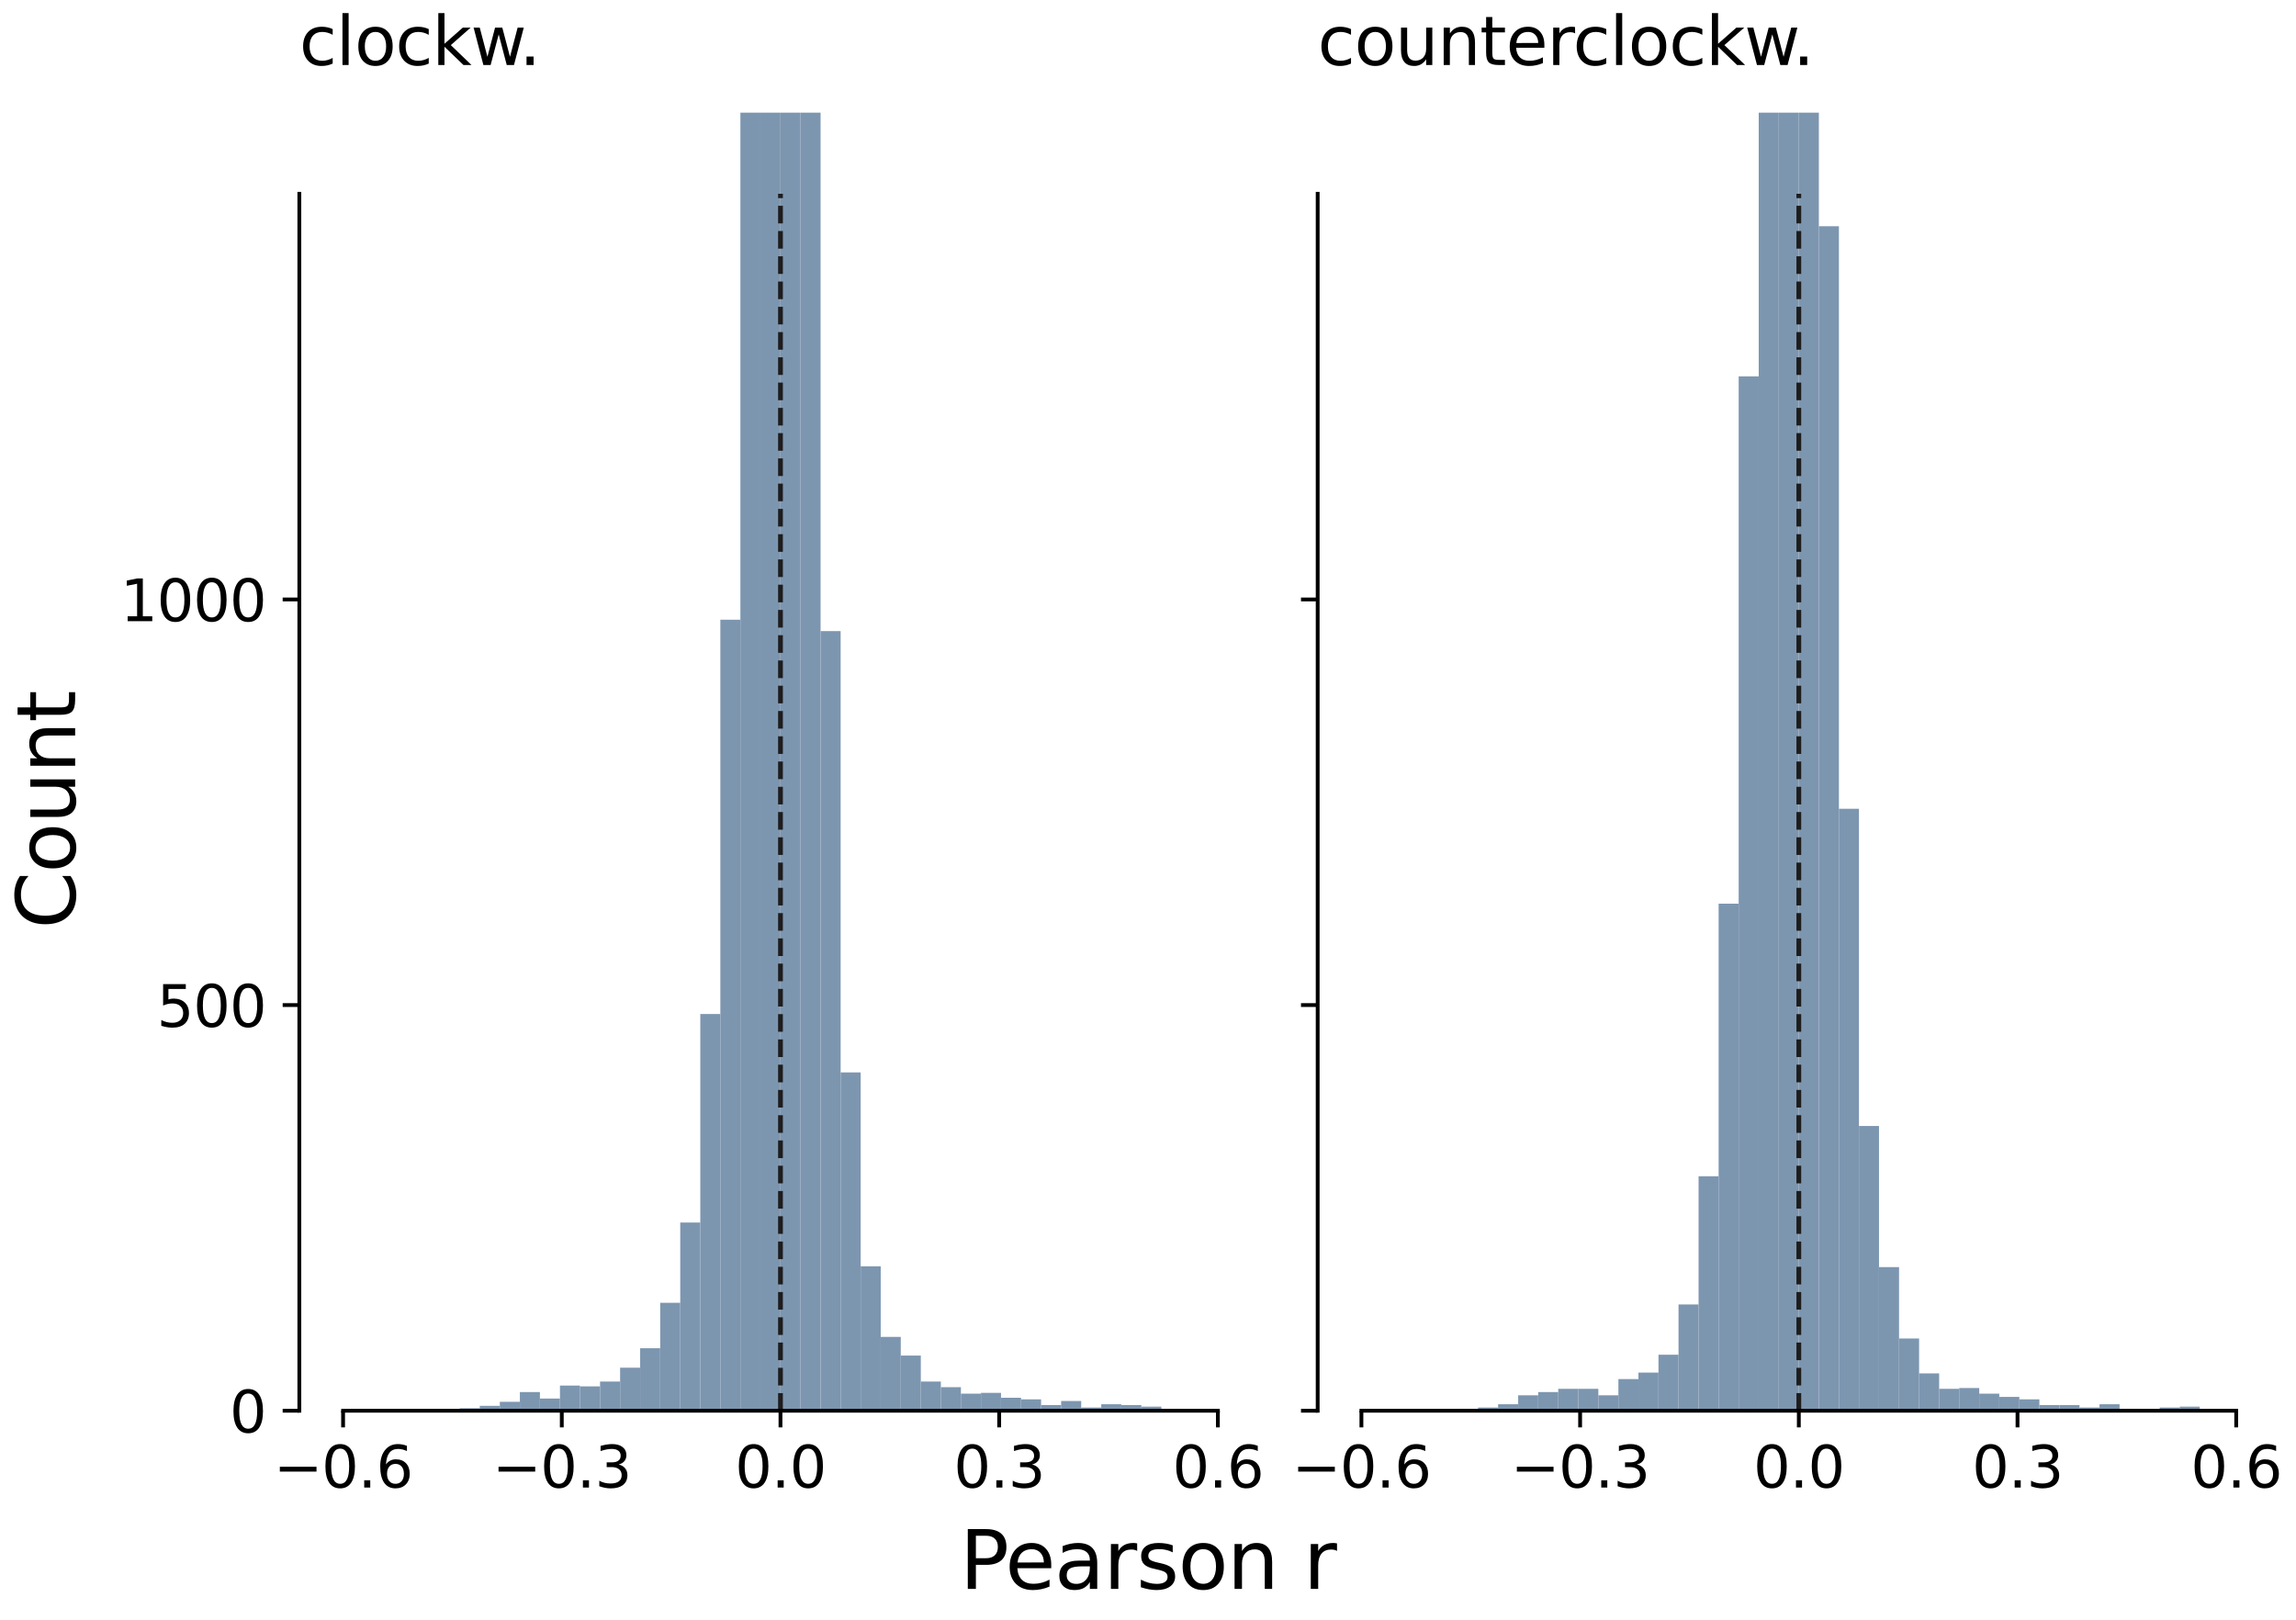 <?xml version="1.0" encoding="utf-8" standalone="no"?>
<!DOCTYPE svg PUBLIC "-//W3C//DTD SVG 1.1//EN"
  "http://www.w3.org/Graphics/SVG/1.1/DTD/svg11.dtd">
<svg xmlns:xlink="http://www.w3.org/1999/xlink" width="481.68pt" height="339.84pt" viewBox="0 0 481.68 339.84" xmlns="http://www.w3.org/2000/svg" version="1.1">
 <defs>
  <style type="text/css">*{stroke-linejoin: round; stroke-linecap: butt}</style>
 </defs>
 <g id="figure_1">
  <g id="patch_1">
   <path d="M 0 339.84 
L 481.68 339.84 
L 481.68 0 
L 0 0 
z
" style="fill: #ffffff"/>
  </g>
  <g id="axes_1">
   <g id="patch_2">
    <path d="M 62.8 295.966 
L 264.676 295.966 
L 264.676 23.638 
L 62.8 23.638 
z
" style="fill: #ffffff"/>
   </g>
   <g id="patch_3">
    <path d="M 79.623 295.966 
L 83.829 295.966 
L 83.829 295.966 
L 79.623 295.966 
z
" clip-path="url(#p8ff0748b30)" style="fill: #7d96b0"/>
   </g>
   <g id="patch_4">
    <path d="M 83.829 295.966 
L 88.034 295.966 
L 88.034 295.966 
L 83.829 295.966 
z
" clip-path="url(#p8ff0748b30)" style="fill: #7d96b0"/>
   </g>
   <g id="patch_5">
    <path d="M 88.034 295.966 
L 92.24 295.966 
L 92.24 295.966 
L 88.034 295.966 
z
" clip-path="url(#p8ff0748b30)" style="fill: #7d96b0"/>
   </g>
   <g id="patch_6">
    <path d="M 92.24 295.966 
L 96.446 295.966 
L 96.446 295.966 
L 92.24 295.966 
z
" clip-path="url(#p8ff0748b30)" style="fill: #7d96b0"/>
   </g>
   <g id="patch_7">
    <path d="M 96.446 295.966 
L 100.652 295.966 
L 100.652 295.456 
L 96.446 295.456 
z
" clip-path="url(#p8ff0748b30)" style="fill: #7d96b0"/>
   </g>
   <g id="patch_8">
    <path d="M 100.652 295.966 
L 104.857 295.966 
L 104.857 294.945 
L 100.652 294.945 
z
" clip-path="url(#p8ff0748b30)" style="fill: #7d96b0"/>
   </g>
   <g id="patch_9">
    <path d="M 104.857 295.966 
L 109.063 295.966 
L 109.063 294.094 
L 104.857 294.094 
z
" clip-path="url(#p8ff0748b30)" style="fill: #7d96b0"/>
   </g>
   <g id="patch_10">
    <path d="M 109.063 295.966 
L 113.269 295.966 
L 113.269 292.052 
L 109.063 292.052 
z
" clip-path="url(#p8ff0748b30)" style="fill: #7d96b0"/>
   </g>
   <g id="patch_11">
    <path d="M 113.269 295.966 
L 117.475 295.966 
L 117.475 293.413 
L 113.269 293.413 
z
" clip-path="url(#p8ff0748b30)" style="fill: #7d96b0"/>
   </g>
   <g id="patch_12">
    <path d="M 117.475 295.966 
L 121.68 295.966 
L 121.68 290.69 
L 117.475 290.69 
z
" clip-path="url(#p8ff0748b30)" style="fill: #7d96b0"/>
   </g>
   <g id="patch_13">
    <path d="M 121.68 295.966 
L 125.886 295.966 
L 125.886 290.86 
L 121.68 290.86 
z
" clip-path="url(#p8ff0748b30)" style="fill: #7d96b0"/>
   </g>
   <g id="patch_14">
    <path d="M 125.886 295.966 
L 130.092 295.966 
L 130.092 289.839 
L 125.886 289.839 
z
" clip-path="url(#p8ff0748b30)" style="fill: #7d96b0"/>
   </g>
   <g id="patch_15">
    <path d="M 130.092 295.966 
L 134.298 295.966 
L 134.298 286.945 
L 130.092 286.945 
z
" clip-path="url(#p8ff0748b30)" style="fill: #7d96b0"/>
   </g>
   <g id="patch_16">
    <path d="M 134.298 295.966 
L 138.503 295.966 
L 138.503 282.86 
L 134.298 282.86 
z
" clip-path="url(#p8ff0748b30)" style="fill: #7d96b0"/>
   </g>
   <g id="patch_17">
    <path d="M 138.503 295.966 
L 142.709 295.966 
L 142.709 273.329 
L 138.503 273.329 
z
" clip-path="url(#p8ff0748b30)" style="fill: #7d96b0"/>
   </g>
   <g id="patch_18">
    <path d="M 142.709 295.966 
L 146.915 295.966 
L 146.915 256.479 
L 142.709 256.479 
z
" clip-path="url(#p8ff0748b30)" style="fill: #7d96b0"/>
   </g>
   <g id="patch_19">
    <path d="M 146.915 295.966 
L 151.121 295.966 
L 151.121 212.736 
L 146.915 212.736 
z
" clip-path="url(#p8ff0748b30)" style="fill: #7d96b0"/>
   </g>
   <g id="patch_20">
    <path d="M 151.121 295.966 
L 155.326 295.966 
L 155.326 130.016 
L 151.121 130.016 
z
" clip-path="url(#p8ff0748b30)" style="fill: #7d96b0"/>
   </g>
   <g id="patch_21">
    <path d="M 155.326 295.966 
L 159.532 295.966 
L 159.532 11.043 
L 155.326 11.043 
z
" clip-path="url(#p8ff0748b30)" style="fill: #7d96b0"/>
   </g>
   <g id="patch_22">
    <path d="M 159.532 295.966 
L 163.738 295.966 
L 163.738 -94.144 
L 159.532 -94.144 
z
" clip-path="url(#p8ff0748b30)" style="fill: #7d96b0"/>
   </g>
   <g id="patch_23">
    <path d="M 163.738 295.966 
L 167.944 295.966 
L 167.944 -99.931 
L 163.738 -99.931 
z
" clip-path="url(#p8ff0748b30)" style="fill: #7d96b0"/>
   </g>
   <g id="patch_24">
    <path d="M 167.944 295.966 
L 172.149 295.966 
L 172.149 5.767 
L 167.944 5.767 
z
" clip-path="url(#p8ff0748b30)" style="fill: #7d96b0"/>
   </g>
   <g id="patch_25">
    <path d="M 172.149 295.966 
L 176.355 295.966 
L 176.355 132.399 
L 172.149 132.399 
z
" clip-path="url(#p8ff0748b30)" style="fill: #7d96b0"/>
   </g>
   <g id="patch_26">
    <path d="M 176.355 295.966 
L 180.561 295.966 
L 180.561 224.991 
L 176.355 224.991 
z
" clip-path="url(#p8ff0748b30)" style="fill: #7d96b0"/>
   </g>
   <g id="patch_27">
    <path d="M 180.561 295.966 
L 184.767 295.966 
L 184.767 265.67 
L 180.561 265.67 
z
" clip-path="url(#p8ff0748b30)" style="fill: #7d96b0"/>
   </g>
   <g id="patch_28">
    <path d="M 184.767 295.966 
L 188.972 295.966 
L 188.972 280.478 
L 184.767 280.478 
z
" clip-path="url(#p8ff0748b30)" style="fill: #7d96b0"/>
   </g>
   <g id="patch_29">
    <path d="M 188.972 295.966 
L 193.178 295.966 
L 193.178 284.392 
L 188.972 284.392 
z
" clip-path="url(#p8ff0748b30)" style="fill: #7d96b0"/>
   </g>
   <g id="patch_30">
    <path d="M 193.178 295.966 
L 197.384 295.966 
L 197.384 289.839 
L 193.178 289.839 
z
" clip-path="url(#p8ff0748b30)" style="fill: #7d96b0"/>
   </g>
   <g id="patch_31">
    <path d="M 197.384 295.966 
L 201.59 295.966 
L 201.59 291.03 
L 197.384 291.03 
z
" clip-path="url(#p8ff0748b30)" style="fill: #7d96b0"/>
   </g>
   <g id="patch_32">
    <path d="M 201.59 295.966 
L 205.795 295.966 
L 205.795 292.392 
L 201.59 292.392 
z
" clip-path="url(#p8ff0748b30)" style="fill: #7d96b0"/>
   </g>
   <g id="patch_33">
    <path d="M 205.795 295.966 
L 210.001 295.966 
L 210.001 292.222 
L 205.795 292.222 
z
" clip-path="url(#p8ff0748b30)" style="fill: #7d96b0"/>
   </g>
   <g id="patch_34">
    <path d="M 210.001 295.966 
L 214.207 295.966 
L 214.207 293.243 
L 210.001 293.243 
z
" clip-path="url(#p8ff0748b30)" style="fill: #7d96b0"/>
   </g>
   <g id="patch_35">
    <path d="M 214.207 295.966 
L 218.413 295.966 
L 218.413 293.583 
L 214.207 293.583 
z
" clip-path="url(#p8ff0748b30)" style="fill: #7d96b0"/>
   </g>
   <g id="patch_36">
    <path d="M 218.413 295.966 
L 222.618 295.966 
L 222.618 294.775 
L 218.413 294.775 
z
" clip-path="url(#p8ff0748b30)" style="fill: #7d96b0"/>
   </g>
   <g id="patch_37">
    <path d="M 222.618 295.966 
L 226.824 295.966 
L 226.824 293.924 
L 222.618 293.924 
z
" clip-path="url(#p8ff0748b30)" style="fill: #7d96b0"/>
   </g>
   <g id="patch_38">
    <path d="M 226.824 295.966 
L 231.03 295.966 
L 231.03 295.285 
L 226.824 295.285 
z
" clip-path="url(#p8ff0748b30)" style="fill: #7d96b0"/>
   </g>
   <g id="patch_39">
    <path d="M 231.03 295.966 
L 235.236 295.966 
L 235.236 294.605 
L 231.03 294.605 
z
" clip-path="url(#p8ff0748b30)" style="fill: #7d96b0"/>
   </g>
   <g id="patch_40">
    <path d="M 235.236 295.966 
L 239.441 295.966 
L 239.441 294.775 
L 235.236 294.775 
z
" clip-path="url(#p8ff0748b30)" style="fill: #7d96b0"/>
   </g>
   <g id="patch_41">
    <path d="M 239.441 295.966 
L 243.647 295.966 
L 243.647 295.115 
L 239.441 295.115 
z
" clip-path="url(#p8ff0748b30)" style="fill: #7d96b0"/>
   </g>
   <g id="patch_42">
    <path d="M 243.647 295.966 
L 247.853 295.966 
L 247.853 295.626 
L 243.647 295.626 
z
" clip-path="url(#p8ff0748b30)" style="fill: #7d96b0"/>
   </g>
   <g id="matplotlib.axis_1">
    <g id="xtick_1">
     <g id="line2d_1">
      <defs>
       <path id="m3a307c75bc" d="M 0 0 
L 0 3.5 
" style="stroke: #000000; stroke-width: 0.8"/>
      </defs>
      <g>
       <use xlink:href="#m3a307c75bc" x="71.976" y="295.966" style="stroke: #000000; stroke-width: 0.8"/>
      </g>
     </g>
     <g id="text_1">
      <!-- −0.6 -->
      <g transform="translate(57.406 312.084) scale(0.12 -0.12)">
       <defs>
        <path id="DejaVuSans-2212" d="M 678 2272 
L 4684 2272 
L 4684 1741 
L 678 1741 
L 678 2272 
z
" transform="scale(0.016)"/>
        <path id="DejaVuSans-30" d="M 2034 4250 
Q 1547 4250 1301 3770 
Q 1056 3291 1056 2328 
Q 1056 1369 1301 889 
Q 1547 409 2034 409 
Q 2525 409 2770 889 
Q 3016 1369 3016 2328 
Q 3016 3291 2770 3770 
Q 2525 4250 2034 4250 
z
M 2034 4750 
Q 2819 4750 3233 4129 
Q 3647 3509 3647 2328 
Q 3647 1150 3233 529 
Q 2819 -91 2034 -91 
Q 1250 -91 836 529 
Q 422 1150 422 2328 
Q 422 3509 836 4129 
Q 1250 4750 2034 4750 
z
" transform="scale(0.016)"/>
        <path id="DejaVuSans-2e" d="M 684 794 
L 1344 794 
L 1344 0 
L 684 0 
L 684 794 
z
" transform="scale(0.016)"/>
        <path id="DejaVuSans-36" d="M 2113 2584 
Q 1688 2584 1439 2293 
Q 1191 2003 1191 1497 
Q 1191 994 1439 701 
Q 1688 409 2113 409 
Q 2538 409 2786 701 
Q 3034 994 3034 1497 
Q 3034 2003 2786 2293 
Q 2538 2584 2113 2584 
z
M 3366 4563 
L 3366 3988 
Q 3128 4100 2886 4159 
Q 2644 4219 2406 4219 
Q 1781 4219 1451 3797 
Q 1122 3375 1075 2522 
Q 1259 2794 1537 2939 
Q 1816 3084 2150 3084 
Q 2853 3084 3261 2657 
Q 3669 2231 3669 1497 
Q 3669 778 3244 343 
Q 2819 -91 2113 -91 
Q 1303 -91 875 529 
Q 447 1150 447 2328 
Q 447 3434 972 4092 
Q 1497 4750 2381 4750 
Q 2619 4750 2861 4703 
Q 3103 4656 3366 4563 
z
" transform="scale(0.016)"/>
       </defs>
       <use xlink:href="#DejaVuSans-2212"/>
       <use xlink:href="#DejaVuSans-30" x="83.789"/>
       <use xlink:href="#DejaVuSans-2e" x="147.412"/>
       <use xlink:href="#DejaVuSans-36" x="179.199"/>
      </g>
     </g>
    </g>
    <g id="xtick_2">
     <g id="line2d_2">
      <g>
       <use xlink:href="#m3a307c75bc" x="117.857" y="295.966" style="stroke: #000000; stroke-width: 0.8"/>
      </g>
     </g>
     <g id="text_2">
      <!-- −0.3 -->
      <g transform="translate(103.287 312.084) scale(0.12 -0.12)">
       <defs>
        <path id="DejaVuSans-33" d="M 2597 2516 
Q 3050 2419 3304 2112 
Q 3559 1806 3559 1356 
Q 3559 666 3084 287 
Q 2609 -91 1734 -91 
Q 1441 -91 1130 -33 
Q 819 25 488 141 
L 488 750 
Q 750 597 1062 519 
Q 1375 441 1716 441 
Q 2309 441 2620 675 
Q 2931 909 2931 1356 
Q 2931 1769 2642 2001 
Q 2353 2234 1838 2234 
L 1294 2234 
L 1294 2753 
L 1863 2753 
Q 2328 2753 2575 2939 
Q 2822 3125 2822 3475 
Q 2822 3834 2567 4026 
Q 2313 4219 1838 4219 
Q 1578 4219 1281 4162 
Q 984 4106 628 3988 
L 628 4550 
Q 988 4650 1302 4700 
Q 1616 4750 1894 4750 
Q 2613 4750 3031 4423 
Q 3450 4097 3450 3541 
Q 3450 3153 3228 2886 
Q 3006 2619 2597 2516 
z
" transform="scale(0.016)"/>
       </defs>
       <use xlink:href="#DejaVuSans-2212"/>
       <use xlink:href="#DejaVuSans-30" x="83.789"/>
       <use xlink:href="#DejaVuSans-2e" x="147.412"/>
       <use xlink:href="#DejaVuSans-33" x="179.199"/>
      </g>
     </g>
    </g>
    <g id="xtick_3">
     <g id="line2d_3">
      <g>
       <use xlink:href="#m3a307c75bc" x="163.738" y="295.966" style="stroke: #000000; stroke-width: 0.8"/>
      </g>
     </g>
     <g id="text_3">
      <!-- 0.0 -->
      <g transform="translate(154.196 312.084) scale(0.12 -0.12)">
       <use xlink:href="#DejaVuSans-30"/>
       <use xlink:href="#DejaVuSans-2e" x="63.623"/>
       <use xlink:href="#DejaVuSans-30" x="95.41"/>
      </g>
     </g>
    </g>
    <g id="xtick_4">
     <g id="line2d_4">
      <g>
       <use xlink:href="#m3a307c75bc" x="209.619" y="295.966" style="stroke: #000000; stroke-width: 0.8"/>
      </g>
     </g>
     <g id="text_4">
      <!-- 0.3 -->
      <g transform="translate(200.077 312.084) scale(0.12 -0.12)">
       <use xlink:href="#DejaVuSans-30"/>
       <use xlink:href="#DejaVuSans-2e" x="63.623"/>
       <use xlink:href="#DejaVuSans-33" x="95.41"/>
      </g>
     </g>
    </g>
    <g id="xtick_5">
     <g id="line2d_5">
      <g>
       <use xlink:href="#m3a307c75bc" x="255.5" y="295.966" style="stroke: #000000; stroke-width: 0.8"/>
      </g>
     </g>
     <g id="text_5">
      <!-- 0.6 -->
      <g transform="translate(245.958 312.084) scale(0.12 -0.12)">
       <use xlink:href="#DejaVuSans-30"/>
       <use xlink:href="#DejaVuSans-2e" x="63.623"/>
       <use xlink:href="#DejaVuSans-36" x="95.41"/>
      </g>
     </g>
    </g>
   </g>
   <g id="matplotlib.axis_2">
    <g id="ytick_1">
     <g id="line2d_6">
      <defs>
       <path id="m99b35c2c1c" d="M 0 0 
L -3.5 0 
" style="stroke: #000000; stroke-width: 0.8"/>
      </defs>
      <g>
       <use xlink:href="#m99b35c2c1c" x="62.8" y="295.966" style="stroke: #000000; stroke-width: 0.8"/>
      </g>
     </g>
     <g id="text_6">
      <!-- 0 -->
      <g transform="translate(48.165 300.525) scale(0.12 -0.12)">
       <use xlink:href="#DejaVuSans-30"/>
      </g>
     </g>
    </g>
    <g id="ytick_2">
     <g id="line2d_7">
      <g>
       <use xlink:href="#m99b35c2c1c" x="62.8" y="210.864" style="stroke: #000000; stroke-width: 0.8"/>
      </g>
     </g>
     <g id="text_7">
      <!-- 500 -->
      <g transform="translate(32.895 215.423) scale(0.12 -0.12)">
       <defs>
        <path id="DejaVuSans-35" d="M 691 4666 
L 3169 4666 
L 3169 4134 
L 1269 4134 
L 1269 2991 
Q 1406 3038 1543 3061 
Q 1681 3084 1819 3084 
Q 2600 3084 3056 2656 
Q 3513 2228 3513 1497 
Q 3513 744 3044 326 
Q 2575 -91 1722 -91 
Q 1428 -91 1123 -41 
Q 819 9 494 109 
L 494 744 
Q 775 591 1075 516 
Q 1375 441 1709 441 
Q 2250 441 2565 725 
Q 2881 1009 2881 1497 
Q 2881 1984 2565 2268 
Q 2250 2553 1709 2553 
Q 1456 2553 1204 2497 
Q 953 2441 691 2322 
L 691 4666 
z
" transform="scale(0.016)"/>
       </defs>
       <use xlink:href="#DejaVuSans-35"/>
       <use xlink:href="#DejaVuSans-30" x="63.623"/>
       <use xlink:href="#DejaVuSans-30" x="127.246"/>
      </g>
     </g>
    </g>
    <g id="ytick_3">
     <g id="line2d_8">
      <g>
       <use xlink:href="#m99b35c2c1c" x="62.8" y="125.761" style="stroke: #000000; stroke-width: 0.8"/>
      </g>
     </g>
     <g id="text_8">
      <!-- 1000 -->
      <g transform="translate(25.26 130.32) scale(0.12 -0.12)">
       <defs>
        <path id="DejaVuSans-31" d="M 794 531 
L 1825 531 
L 1825 4091 
L 703 3866 
L 703 4441 
L 1819 4666 
L 2450 4666 
L 2450 531 
L 3481 531 
L 3481 0 
L 794 0 
L 794 531 
z
" transform="scale(0.016)"/>
       </defs>
       <use xlink:href="#DejaVuSans-31"/>
       <use xlink:href="#DejaVuSans-30" x="63.623"/>
       <use xlink:href="#DejaVuSans-30" x="127.246"/>
       <use xlink:href="#DejaVuSans-30" x="190.869"/>
      </g>
     </g>
    </g>
   </g>
   <g id="line2d_9">
    <path d="M 163.738 295.966 
L 163.738 40.659 
" clip-path="url(#p8ff0748b30)" style="fill: none; stroke-dasharray: 3.7,1.6; stroke-dashoffset: 0; stroke: #1d1d1d"/>
   </g>
   <g id="patch_43">
    <path d="M 62.8 295.966 
L 62.8 40.659 
" style="fill: none; stroke: #000000; stroke-width: 0.8; stroke-linejoin: miter; stroke-linecap: square"/>
   </g>
   <g id="patch_44">
    <path d="M 71.976 295.966 
L 255.5 295.966 
" style="fill: none; stroke: #000000; stroke-width: 0.8; stroke-linejoin: miter; stroke-linecap: square"/>
   </g>
   <g id="text_9">
    <!-- clockw. -->
    <g transform="translate(62.8 13.638) scale(0.14 -0.14)">
     <defs>
      <path id="DejaVuSans-63" d="M 3122 3366 
L 3122 2828 
Q 2878 2963 2633 3030 
Q 2388 3097 2138 3097 
Q 1578 3097 1268 2742 
Q 959 2388 959 1747 
Q 959 1106 1268 751 
Q 1578 397 2138 397 
Q 2388 397 2633 464 
Q 2878 531 3122 666 
L 3122 134 
Q 2881 22 2623 -34 
Q 2366 -91 2075 -91 
Q 1284 -91 818 406 
Q 353 903 353 1747 
Q 353 2603 823 3093 
Q 1294 3584 2113 3584 
Q 2378 3584 2631 3529 
Q 2884 3475 3122 3366 
z
" transform="scale(0.016)"/>
      <path id="DejaVuSans-6c" d="M 603 4863 
L 1178 4863 
L 1178 0 
L 603 0 
L 603 4863 
z
" transform="scale(0.016)"/>
      <path id="DejaVuSans-6f" d="M 1959 3097 
Q 1497 3097 1228 2736 
Q 959 2375 959 1747 
Q 959 1119 1226 758 
Q 1494 397 1959 397 
Q 2419 397 2687 759 
Q 2956 1122 2956 1747 
Q 2956 2369 2687 2733 
Q 2419 3097 1959 3097 
z
M 1959 3584 
Q 2709 3584 3137 3096 
Q 3566 2609 3566 1747 
Q 3566 888 3137 398 
Q 2709 -91 1959 -91 
Q 1206 -91 779 398 
Q 353 888 353 1747 
Q 353 2609 779 3096 
Q 1206 3584 1959 3584 
z
" transform="scale(0.016)"/>
      <path id="DejaVuSans-6b" d="M 581 4863 
L 1159 4863 
L 1159 1991 
L 2875 3500 
L 3609 3500 
L 1753 1863 
L 3688 0 
L 2938 0 
L 1159 1709 
L 1159 0 
L 581 0 
L 581 4863 
z
" transform="scale(0.016)"/>
      <path id="DejaVuSans-77" d="M 269 3500 
L 844 3500 
L 1563 769 
L 2278 3500 
L 2956 3500 
L 3675 769 
L 4391 3500 
L 4966 3500 
L 4050 0 
L 3372 0 
L 2619 2869 
L 1863 0 
L 1184 0 
L 269 3500 
z
" transform="scale(0.016)"/>
     </defs>
     <use xlink:href="#DejaVuSans-63"/>
     <use xlink:href="#DejaVuSans-6c" x="54.98"/>
     <use xlink:href="#DejaVuSans-6f" x="82.764"/>
     <use xlink:href="#DejaVuSans-63" x="143.945"/>
     <use xlink:href="#DejaVuSans-6b" x="198.926"/>
     <use xlink:href="#DejaVuSans-77" x="256.836"/>
     <use xlink:href="#DejaVuSans-2e" x="329.498"/>
    </g>
   </g>
  </g>
  <g id="axes_2">
   <g id="patch_45">
    <path d="M 276.437 295.966 
L 478.313 295.966 
L 478.313 23.638 
L 276.437 23.638 
z
" style="fill: #ffffff"/>
   </g>
   <g id="patch_46">
    <path d="M 293.26 295.966 
L 297.466 295.966 
L 297.466 295.966 
L 293.26 295.966 
z
" clip-path="url(#p2e5af5edcc)" style="fill: #7d96b0"/>
   </g>
   <g id="patch_47">
    <path d="M 297.466 295.966 
L 301.672 295.966 
L 301.672 295.966 
L 297.466 295.966 
z
" clip-path="url(#p2e5af5edcc)" style="fill: #7d96b0"/>
   </g>
   <g id="patch_48">
    <path d="M 301.672 295.966 
L 305.878 295.966 
L 305.878 295.966 
L 301.672 295.966 
z
" clip-path="url(#p2e5af5edcc)" style="fill: #7d96b0"/>
   </g>
   <g id="patch_49">
    <path d="M 305.878 295.966 
L 310.083 295.966 
L 310.083 295.626 
L 305.878 295.626 
z
" clip-path="url(#p2e5af5edcc)" style="fill: #7d96b0"/>
   </g>
   <g id="patch_50">
    <path d="M 310.083 295.966 
L 314.289 295.966 
L 314.289 295.285 
L 310.083 295.285 
z
" clip-path="url(#p2e5af5edcc)" style="fill: #7d96b0"/>
   </g>
   <g id="patch_51">
    <path d="M 314.289 295.966 
L 318.495 295.966 
L 318.495 294.605 
L 314.289 294.605 
z
" clip-path="url(#p2e5af5edcc)" style="fill: #7d96b0"/>
   </g>
   <g id="patch_52">
    <path d="M 318.495 295.966 
L 322.701 295.966 
L 322.701 292.732 
L 318.495 292.732 
z
" clip-path="url(#p2e5af5edcc)" style="fill: #7d96b0"/>
   </g>
   <g id="patch_53">
    <path d="M 322.701 295.966 
L 326.906 295.966 
L 326.906 292.052 
L 322.701 292.052 
z
" clip-path="url(#p2e5af5edcc)" style="fill: #7d96b0"/>
   </g>
   <g id="patch_54">
    <path d="M 326.906 295.966 
L 331.112 295.966 
L 331.112 291.371 
L 326.906 291.371 
z
" clip-path="url(#p2e5af5edcc)" style="fill: #7d96b0"/>
   </g>
   <g id="patch_55">
    <path d="M 331.112 295.966 
L 335.318 295.966 
L 335.318 291.371 
L 331.112 291.371 
z
" clip-path="url(#p2e5af5edcc)" style="fill: #7d96b0"/>
   </g>
   <g id="patch_56">
    <path d="M 335.318 295.966 
L 339.524 295.966 
L 339.524 292.732 
L 335.318 292.732 
z
" clip-path="url(#p2e5af5edcc)" style="fill: #7d96b0"/>
   </g>
   <g id="patch_57">
    <path d="M 339.524 295.966 
L 343.729 295.966 
L 343.729 289.328 
L 339.524 289.328 
z
" clip-path="url(#p2e5af5edcc)" style="fill: #7d96b0"/>
   </g>
   <g id="patch_58">
    <path d="M 343.729 295.966 
L 347.935 295.966 
L 347.935 287.967 
L 343.729 287.967 
z
" clip-path="url(#p2e5af5edcc)" style="fill: #7d96b0"/>
   </g>
   <g id="patch_59">
    <path d="M 347.935 295.966 
L 352.141 295.966 
L 352.141 284.222 
L 347.935 284.222 
z
" clip-path="url(#p2e5af5edcc)" style="fill: #7d96b0"/>
   </g>
   <g id="patch_60">
    <path d="M 352.141 295.966 
L 356.347 295.966 
L 356.347 273.669 
L 352.141 273.669 
z
" clip-path="url(#p2e5af5edcc)" style="fill: #7d96b0"/>
   </g>
   <g id="patch_61">
    <path d="M 356.347 295.966 
L 360.552 295.966 
L 360.552 246.777 
L 356.347 246.777 
z
" clip-path="url(#p2e5af5edcc)" style="fill: #7d96b0"/>
   </g>
   <g id="patch_62">
    <path d="M 360.552 295.966 
L 364.758 295.966 
L 364.758 189.588 
L 360.552 189.588 
z
" clip-path="url(#p2e5af5edcc)" style="fill: #7d96b0"/>
   </g>
   <g id="patch_63">
    <path d="M 364.758 295.966 
L 368.964 295.966 
L 368.964 78.955 
L 364.758 78.955 
z
" clip-path="url(#p2e5af5edcc)" style="fill: #7d96b0"/>
   </g>
   <g id="patch_64">
    <path d="M 368.964 295.966 
L 373.17 295.966 
L 373.17 -45.806 
L 368.964 -45.806 
z
" clip-path="url(#p2e5af5edcc)" style="fill: #7d96b0"/>
   </g>
   <g id="patch_65">
    <path d="M 373.17 295.966 
L 377.375 295.966 
L 377.375 -105.888 
L 373.17 -105.888 
z
" clip-path="url(#p2e5af5edcc)" style="fill: #7d96b0"/>
   </g>
   <g id="patch_66">
    <path d="M 377.375 295.966 
L 381.581 295.966 
L 381.581 -48.189 
L 377.375 -48.189 
z
" clip-path="url(#p2e5af5edcc)" style="fill: #7d96b0"/>
   </g>
   <g id="patch_67">
    <path d="M 381.581 295.966 
L 385.787 295.966 
L 385.787 47.467 
L 381.581 47.467 
z
" clip-path="url(#p2e5af5edcc)" style="fill: #7d96b0"/>
   </g>
   <g id="patch_68">
    <path d="M 385.787 295.966 
L 389.993 295.966 
L 389.993 169.674 
L 385.787 169.674 
z
" clip-path="url(#p2e5af5edcc)" style="fill: #7d96b0"/>
   </g>
   <g id="patch_69">
    <path d="M 389.993 295.966 
L 394.198 295.966 
L 394.198 236.224 
L 389.993 236.224 
z
" clip-path="url(#p2e5af5edcc)" style="fill: #7d96b0"/>
   </g>
   <g id="patch_70">
    <path d="M 394.198 295.966 
L 398.404 295.966 
L 398.404 265.84 
L 394.198 265.84 
z
" clip-path="url(#p2e5af5edcc)" style="fill: #7d96b0"/>
   </g>
   <g id="patch_71">
    <path d="M 398.404 295.966 
L 402.61 295.966 
L 402.61 280.818 
L 398.404 280.818 
z
" clip-path="url(#p2e5af5edcc)" style="fill: #7d96b0"/>
   </g>
   <g id="patch_72">
    <path d="M 402.61 295.966 
L 406.816 295.966 
L 406.816 288.137 
L 402.61 288.137 
z
" clip-path="url(#p2e5af5edcc)" style="fill: #7d96b0"/>
   </g>
   <g id="patch_73">
    <path d="M 406.816 295.966 
L 411.021 295.966 
L 411.021 291.371 
L 406.816 291.371 
z
" clip-path="url(#p2e5af5edcc)" style="fill: #7d96b0"/>
   </g>
   <g id="patch_74">
    <path d="M 411.021 295.966 
L 415.227 295.966 
L 415.227 291.201 
L 411.021 291.201 
z
" clip-path="url(#p2e5af5edcc)" style="fill: #7d96b0"/>
   </g>
   <g id="patch_75">
    <path d="M 415.227 295.966 
L 419.433 295.966 
L 419.433 292.392 
L 415.227 292.392 
z
" clip-path="url(#p2e5af5edcc)" style="fill: #7d96b0"/>
   </g>
   <g id="patch_76">
    <path d="M 419.433 295.966 
L 423.639 295.966 
L 423.639 293.073 
L 419.433 293.073 
z
" clip-path="url(#p2e5af5edcc)" style="fill: #7d96b0"/>
   </g>
   <g id="patch_77">
    <path d="M 423.639 295.966 
L 427.844 295.966 
L 427.844 293.583 
L 423.639 293.583 
z
" clip-path="url(#p2e5af5edcc)" style="fill: #7d96b0"/>
   </g>
   <g id="patch_78">
    <path d="M 427.844 295.966 
L 432.05 295.966 
L 432.05 294.775 
L 427.844 294.775 
z
" clip-path="url(#p2e5af5edcc)" style="fill: #7d96b0"/>
   </g>
   <g id="patch_79">
    <path d="M 432.05 295.966 
L 436.256 295.966 
L 436.256 294.775 
L 432.05 294.775 
z
" clip-path="url(#p2e5af5edcc)" style="fill: #7d96b0"/>
   </g>
   <g id="patch_80">
    <path d="M 436.256 295.966 
L 440.462 295.966 
L 440.462 295.285 
L 436.256 295.285 
z
" clip-path="url(#p2e5af5edcc)" style="fill: #7d96b0"/>
   </g>
   <g id="patch_81">
    <path d="M 440.462 295.966 
L 444.667 295.966 
L 444.667 294.605 
L 440.462 294.605 
z
" clip-path="url(#p2e5af5edcc)" style="fill: #7d96b0"/>
   </g>
   <g id="patch_82">
    <path d="M 444.667 295.966 
L 448.873 295.966 
L 448.873 295.626 
L 444.667 295.626 
z
" clip-path="url(#p2e5af5edcc)" style="fill: #7d96b0"/>
   </g>
   <g id="patch_83">
    <path d="M 448.873 295.966 
L 453.079 295.966 
L 453.079 295.966 
L 448.873 295.966 
z
" clip-path="url(#p2e5af5edcc)" style="fill: #7d96b0"/>
   </g>
   <g id="patch_84">
    <path d="M 453.079 295.966 
L 457.285 295.966 
L 457.285 295.285 
L 453.079 295.285 
z
" clip-path="url(#p2e5af5edcc)" style="fill: #7d96b0"/>
   </g>
   <g id="patch_85">
    <path d="M 457.285 295.966 
L 461.49 295.966 
L 461.49 295.115 
L 457.285 295.115 
z
" clip-path="url(#p2e5af5edcc)" style="fill: #7d96b0"/>
   </g>
   <g id="matplotlib.axis_3">
    <g id="xtick_6">
     <g id="line2d_10">
      <g>
       <use xlink:href="#m3a307c75bc" x="285.613" y="295.966" style="stroke: #000000; stroke-width: 0.8"/>
      </g>
     </g>
     <g id="text_10">
      <!-- −0.6 -->
      <g transform="translate(271.044 312.084) scale(0.12 -0.12)">
       <use xlink:href="#DejaVuSans-2212"/>
       <use xlink:href="#DejaVuSans-30" x="83.789"/>
       <use xlink:href="#DejaVuSans-2e" x="147.412"/>
       <use xlink:href="#DejaVuSans-36" x="179.199"/>
      </g>
     </g>
    </g>
    <g id="xtick_7">
     <g id="line2d_11">
      <g>
       <use xlink:href="#m3a307c75bc" x="331.494" y="295.966" style="stroke: #000000; stroke-width: 0.8"/>
      </g>
     </g>
     <g id="text_11">
      <!-- −0.3 -->
      <g transform="translate(316.925 312.084) scale(0.12 -0.12)">
       <use xlink:href="#DejaVuSans-2212"/>
       <use xlink:href="#DejaVuSans-30" x="83.789"/>
       <use xlink:href="#DejaVuSans-2e" x="147.412"/>
       <use xlink:href="#DejaVuSans-33" x="179.199"/>
      </g>
     </g>
    </g>
    <g id="xtick_8">
     <g id="line2d_12">
      <g>
       <use xlink:href="#m3a307c75bc" x="377.375" y="295.966" style="stroke: #000000; stroke-width: 0.8"/>
      </g>
     </g>
     <g id="text_12">
      <!-- 0.0 -->
      <g transform="translate(367.833 312.084) scale(0.12 -0.12)">
       <use xlink:href="#DejaVuSans-30"/>
       <use xlink:href="#DejaVuSans-2e" x="63.623"/>
       <use xlink:href="#DejaVuSans-30" x="95.41"/>
      </g>
     </g>
    </g>
    <g id="xtick_9">
     <g id="line2d_13">
      <g>
       <use xlink:href="#m3a307c75bc" x="423.256" y="295.966" style="stroke: #000000; stroke-width: 0.8"/>
      </g>
     </g>
     <g id="text_13">
      <!-- 0.3 -->
      <g transform="translate(413.714 312.084) scale(0.12 -0.12)">
       <use xlink:href="#DejaVuSans-30"/>
       <use xlink:href="#DejaVuSans-2e" x="63.623"/>
       <use xlink:href="#DejaVuSans-33" x="95.41"/>
      </g>
     </g>
    </g>
    <g id="xtick_10">
     <g id="line2d_14">
      <g>
       <use xlink:href="#m3a307c75bc" x="469.137" y="295.966" style="stroke: #000000; stroke-width: 0.8"/>
      </g>
     </g>
     <g id="text_14">
      <!-- 0.6 -->
      <g transform="translate(459.595 312.084) scale(0.12 -0.12)">
       <use xlink:href="#DejaVuSans-30"/>
       <use xlink:href="#DejaVuSans-2e" x="63.623"/>
       <use xlink:href="#DejaVuSans-36" x="95.41"/>
      </g>
     </g>
    </g>
   </g>
   <g id="matplotlib.axis_4">
    <g id="ytick_4">
     <g id="line2d_15">
      <g>
       <use xlink:href="#m99b35c2c1c" x="276.437" y="295.966" style="stroke: #000000; stroke-width: 0.8"/>
      </g>
     </g>
    </g>
    <g id="ytick_5">
     <g id="line2d_16">
      <g>
       <use xlink:href="#m99b35c2c1c" x="276.437" y="210.864" style="stroke: #000000; stroke-width: 0.8"/>
      </g>
     </g>
    </g>
    <g id="ytick_6">
     <g id="line2d_17">
      <g>
       <use xlink:href="#m99b35c2c1c" x="276.437" y="125.761" style="stroke: #000000; stroke-width: 0.8"/>
      </g>
     </g>
    </g>
   </g>
   <g id="line2d_18">
    <path d="M 377.375 295.966 
L 377.375 40.659 
" clip-path="url(#p2e5af5edcc)" style="fill: none; stroke-dasharray: 3.7,1.6; stroke-dashoffset: 0; stroke: #1d1d1d"/>
   </g>
   <g id="patch_86">
    <path d="M 276.437 295.966 
L 276.437 40.659 
" style="fill: none; stroke: #000000; stroke-width: 0.8; stroke-linejoin: miter; stroke-linecap: square"/>
   </g>
   <g id="patch_87">
    <path d="M 285.613 295.966 
L 469.137 295.966 
" style="fill: none; stroke: #000000; stroke-width: 0.8; stroke-linejoin: miter; stroke-linecap: square"/>
   </g>
   <g id="text_15">
    <!-- counterclockw. -->
    <g transform="translate(276.437 13.638) scale(0.14 -0.14)">
     <defs>
      <path id="DejaVuSans-75" d="M 544 1381 
L 544 3500 
L 1119 3500 
L 1119 1403 
Q 1119 906 1312 657 
Q 1506 409 1894 409 
Q 2359 409 2629 706 
Q 2900 1003 2900 1516 
L 2900 3500 
L 3475 3500 
L 3475 0 
L 2900 0 
L 2900 538 
Q 2691 219 2414 64 
Q 2138 -91 1772 -91 
Q 1169 -91 856 284 
Q 544 659 544 1381 
z
M 1991 3584 
L 1991 3584 
z
" transform="scale(0.016)"/>
      <path id="DejaVuSans-6e" d="M 3513 2113 
L 3513 0 
L 2938 0 
L 2938 2094 
Q 2938 2591 2744 2837 
Q 2550 3084 2163 3084 
Q 1697 3084 1428 2787 
Q 1159 2491 1159 1978 
L 1159 0 
L 581 0 
L 581 3500 
L 1159 3500 
L 1159 2956 
Q 1366 3272 1645 3428 
Q 1925 3584 2291 3584 
Q 2894 3584 3203 3211 
Q 3513 2838 3513 2113 
z
" transform="scale(0.016)"/>
      <path id="DejaVuSans-74" d="M 1172 4494 
L 1172 3500 
L 2356 3500 
L 2356 3053 
L 1172 3053 
L 1172 1153 
Q 1172 725 1289 603 
Q 1406 481 1766 481 
L 2356 481 
L 2356 0 
L 1766 0 
Q 1100 0 847 248 
Q 594 497 594 1153 
L 594 3053 
L 172 3053 
L 172 3500 
L 594 3500 
L 594 4494 
L 1172 4494 
z
" transform="scale(0.016)"/>
      <path id="DejaVuSans-65" d="M 3597 1894 
L 3597 1613 
L 953 1613 
Q 991 1019 1311 708 
Q 1631 397 2203 397 
Q 2534 397 2845 478 
Q 3156 559 3463 722 
L 3463 178 
Q 3153 47 2828 -22 
Q 2503 -91 2169 -91 
Q 1331 -91 842 396 
Q 353 884 353 1716 
Q 353 2575 817 3079 
Q 1281 3584 2069 3584 
Q 2775 3584 3186 3129 
Q 3597 2675 3597 1894 
z
M 3022 2063 
Q 3016 2534 2758 2815 
Q 2500 3097 2075 3097 
Q 1594 3097 1305 2825 
Q 1016 2553 972 2059 
L 3022 2063 
z
" transform="scale(0.016)"/>
      <path id="DejaVuSans-72" d="M 2631 2963 
Q 2534 3019 2420 3045 
Q 2306 3072 2169 3072 
Q 1681 3072 1420 2755 
Q 1159 2438 1159 1844 
L 1159 0 
L 581 0 
L 581 3500 
L 1159 3500 
L 1159 2956 
Q 1341 3275 1631 3429 
Q 1922 3584 2338 3584 
Q 2397 3584 2469 3576 
Q 2541 3569 2628 3553 
L 2631 2963 
z
" transform="scale(0.016)"/>
     </defs>
     <use xlink:href="#DejaVuSans-63"/>
     <use xlink:href="#DejaVuSans-6f" x="54.98"/>
     <use xlink:href="#DejaVuSans-75" x="116.162"/>
     <use xlink:href="#DejaVuSans-6e" x="179.541"/>
     <use xlink:href="#DejaVuSans-74" x="242.92"/>
     <use xlink:href="#DejaVuSans-65" x="282.129"/>
     <use xlink:href="#DejaVuSans-72" x="343.652"/>
     <use xlink:href="#DejaVuSans-63" x="382.516"/>
     <use xlink:href="#DejaVuSans-6c" x="437.496"/>
     <use xlink:href="#DejaVuSans-6f" x="465.279"/>
     <use xlink:href="#DejaVuSans-63" x="526.461"/>
     <use xlink:href="#DejaVuSans-6b" x="581.441"/>
     <use xlink:href="#DejaVuSans-77" x="639.352"/>
     <use xlink:href="#DejaVuSans-2e" x="712.014"/>
    </g>
   </g>
  </g>
  <g id="text_16">
   <!-- Pearson r -->
   <g transform="translate(201.348 333.346) scale(0.168 -0.168)">
    <defs>
     <path id="DejaVuSans-50" d="M 1259 4147 
L 1259 2394 
L 2053 2394 
Q 2494 2394 2734 2622 
Q 2975 2850 2975 3272 
Q 2975 3691 2734 3919 
Q 2494 4147 2053 4147 
L 1259 4147 
z
M 628 4666 
L 2053 4666 
Q 2838 4666 3239 4311 
Q 3641 3956 3641 3272 
Q 3641 2581 3239 2228 
Q 2838 1875 2053 1875 
L 1259 1875 
L 1259 0 
L 628 0 
L 628 4666 
z
" transform="scale(0.016)"/>
     <path id="DejaVuSans-61" d="M 2194 1759 
Q 1497 1759 1228 1600 
Q 959 1441 959 1056 
Q 959 750 1161 570 
Q 1363 391 1709 391 
Q 2188 391 2477 730 
Q 2766 1069 2766 1631 
L 2766 1759 
L 2194 1759 
z
M 3341 1997 
L 3341 0 
L 2766 0 
L 2766 531 
Q 2569 213 2275 61 
Q 1981 -91 1556 -91 
Q 1019 -91 701 211 
Q 384 513 384 1019 
Q 384 1609 779 1909 
Q 1175 2209 1959 2209 
L 2766 2209 
L 2766 2266 
Q 2766 2663 2505 2880 
Q 2244 3097 1772 3097 
Q 1472 3097 1187 3025 
Q 903 2953 641 2809 
L 641 3341 
Q 956 3463 1253 3523 
Q 1550 3584 1831 3584 
Q 2591 3584 2966 3190 
Q 3341 2797 3341 1997 
z
" transform="scale(0.016)"/>
     <path id="DejaVuSans-73" d="M 2834 3397 
L 2834 2853 
Q 2591 2978 2328 3040 
Q 2066 3103 1784 3103 
Q 1356 3103 1142 2972 
Q 928 2841 928 2578 
Q 928 2378 1081 2264 
Q 1234 2150 1697 2047 
L 1894 2003 
Q 2506 1872 2764 1633 
Q 3022 1394 3022 966 
Q 3022 478 2636 193 
Q 2250 -91 1575 -91 
Q 1294 -91 989 -36 
Q 684 19 347 128 
L 347 722 
Q 666 556 975 473 
Q 1284 391 1588 391 
Q 1994 391 2212 530 
Q 2431 669 2431 922 
Q 2431 1156 2273 1281 
Q 2116 1406 1581 1522 
L 1381 1569 
Q 847 1681 609 1914 
Q 372 2147 372 2553 
Q 372 3047 722 3315 
Q 1072 3584 1716 3584 
Q 2034 3584 2315 3537 
Q 2597 3491 2834 3397 
z
" transform="scale(0.016)"/>
     <path id="DejaVuSans-20" transform="scale(0.016)"/>
    </defs>
    <use xlink:href="#DejaVuSans-50"/>
    <use xlink:href="#DejaVuSans-65" x="56.678"/>
    <use xlink:href="#DejaVuSans-61" x="118.201"/>
    <use xlink:href="#DejaVuSans-72" x="179.48"/>
    <use xlink:href="#DejaVuSans-73" x="220.594"/>
    <use xlink:href="#DejaVuSans-6f" x="272.693"/>
    <use xlink:href="#DejaVuSans-6e" x="333.875"/>
    <use xlink:href="#DejaVuSans-20" x="397.254"/>
    <use xlink:href="#DejaVuSans-72" x="429.041"/>
   </g>
  </g>
  <g id="text_17">
   <!-- Count -->
   <g transform="translate(15.766 194.865) rotate(-90) scale(0.168 -0.168)">
    <defs>
     <path id="DejaVuSans-43" d="M 4122 4306 
L 4122 3641 
Q 3803 3938 3442 4084 
Q 3081 4231 2675 4231 
Q 1875 4231 1450 3742 
Q 1025 3253 1025 2328 
Q 1025 1406 1450 917 
Q 1875 428 2675 428 
Q 3081 428 3442 575 
Q 3803 722 4122 1019 
L 4122 359 
Q 3791 134 3420 21 
Q 3050 -91 2638 -91 
Q 1578 -91 968 557 
Q 359 1206 359 2328 
Q 359 3453 968 4101 
Q 1578 4750 2638 4750 
Q 3056 4750 3426 4639 
Q 3797 4528 4122 4306 
z
" transform="scale(0.016)"/>
    </defs>
    <use xlink:href="#DejaVuSans-43"/>
    <use xlink:href="#DejaVuSans-6f" x="69.824"/>
    <use xlink:href="#DejaVuSans-75" x="131.006"/>
    <use xlink:href="#DejaVuSans-6e" x="194.385"/>
    <use xlink:href="#DejaVuSans-74" x="257.764"/>
   </g>
  </g>
 </g>
 <defs>
  <clipPath id="p8ff0748b30">
   <rect x="62.8" y="23.638" width="201.876" height="272.328"/>
  </clipPath>
  <clipPath id="p2e5af5edcc">
   <rect x="276.437" y="23.638" width="201.876" height="272.328"/>
  </clipPath>
 </defs>
</svg>
